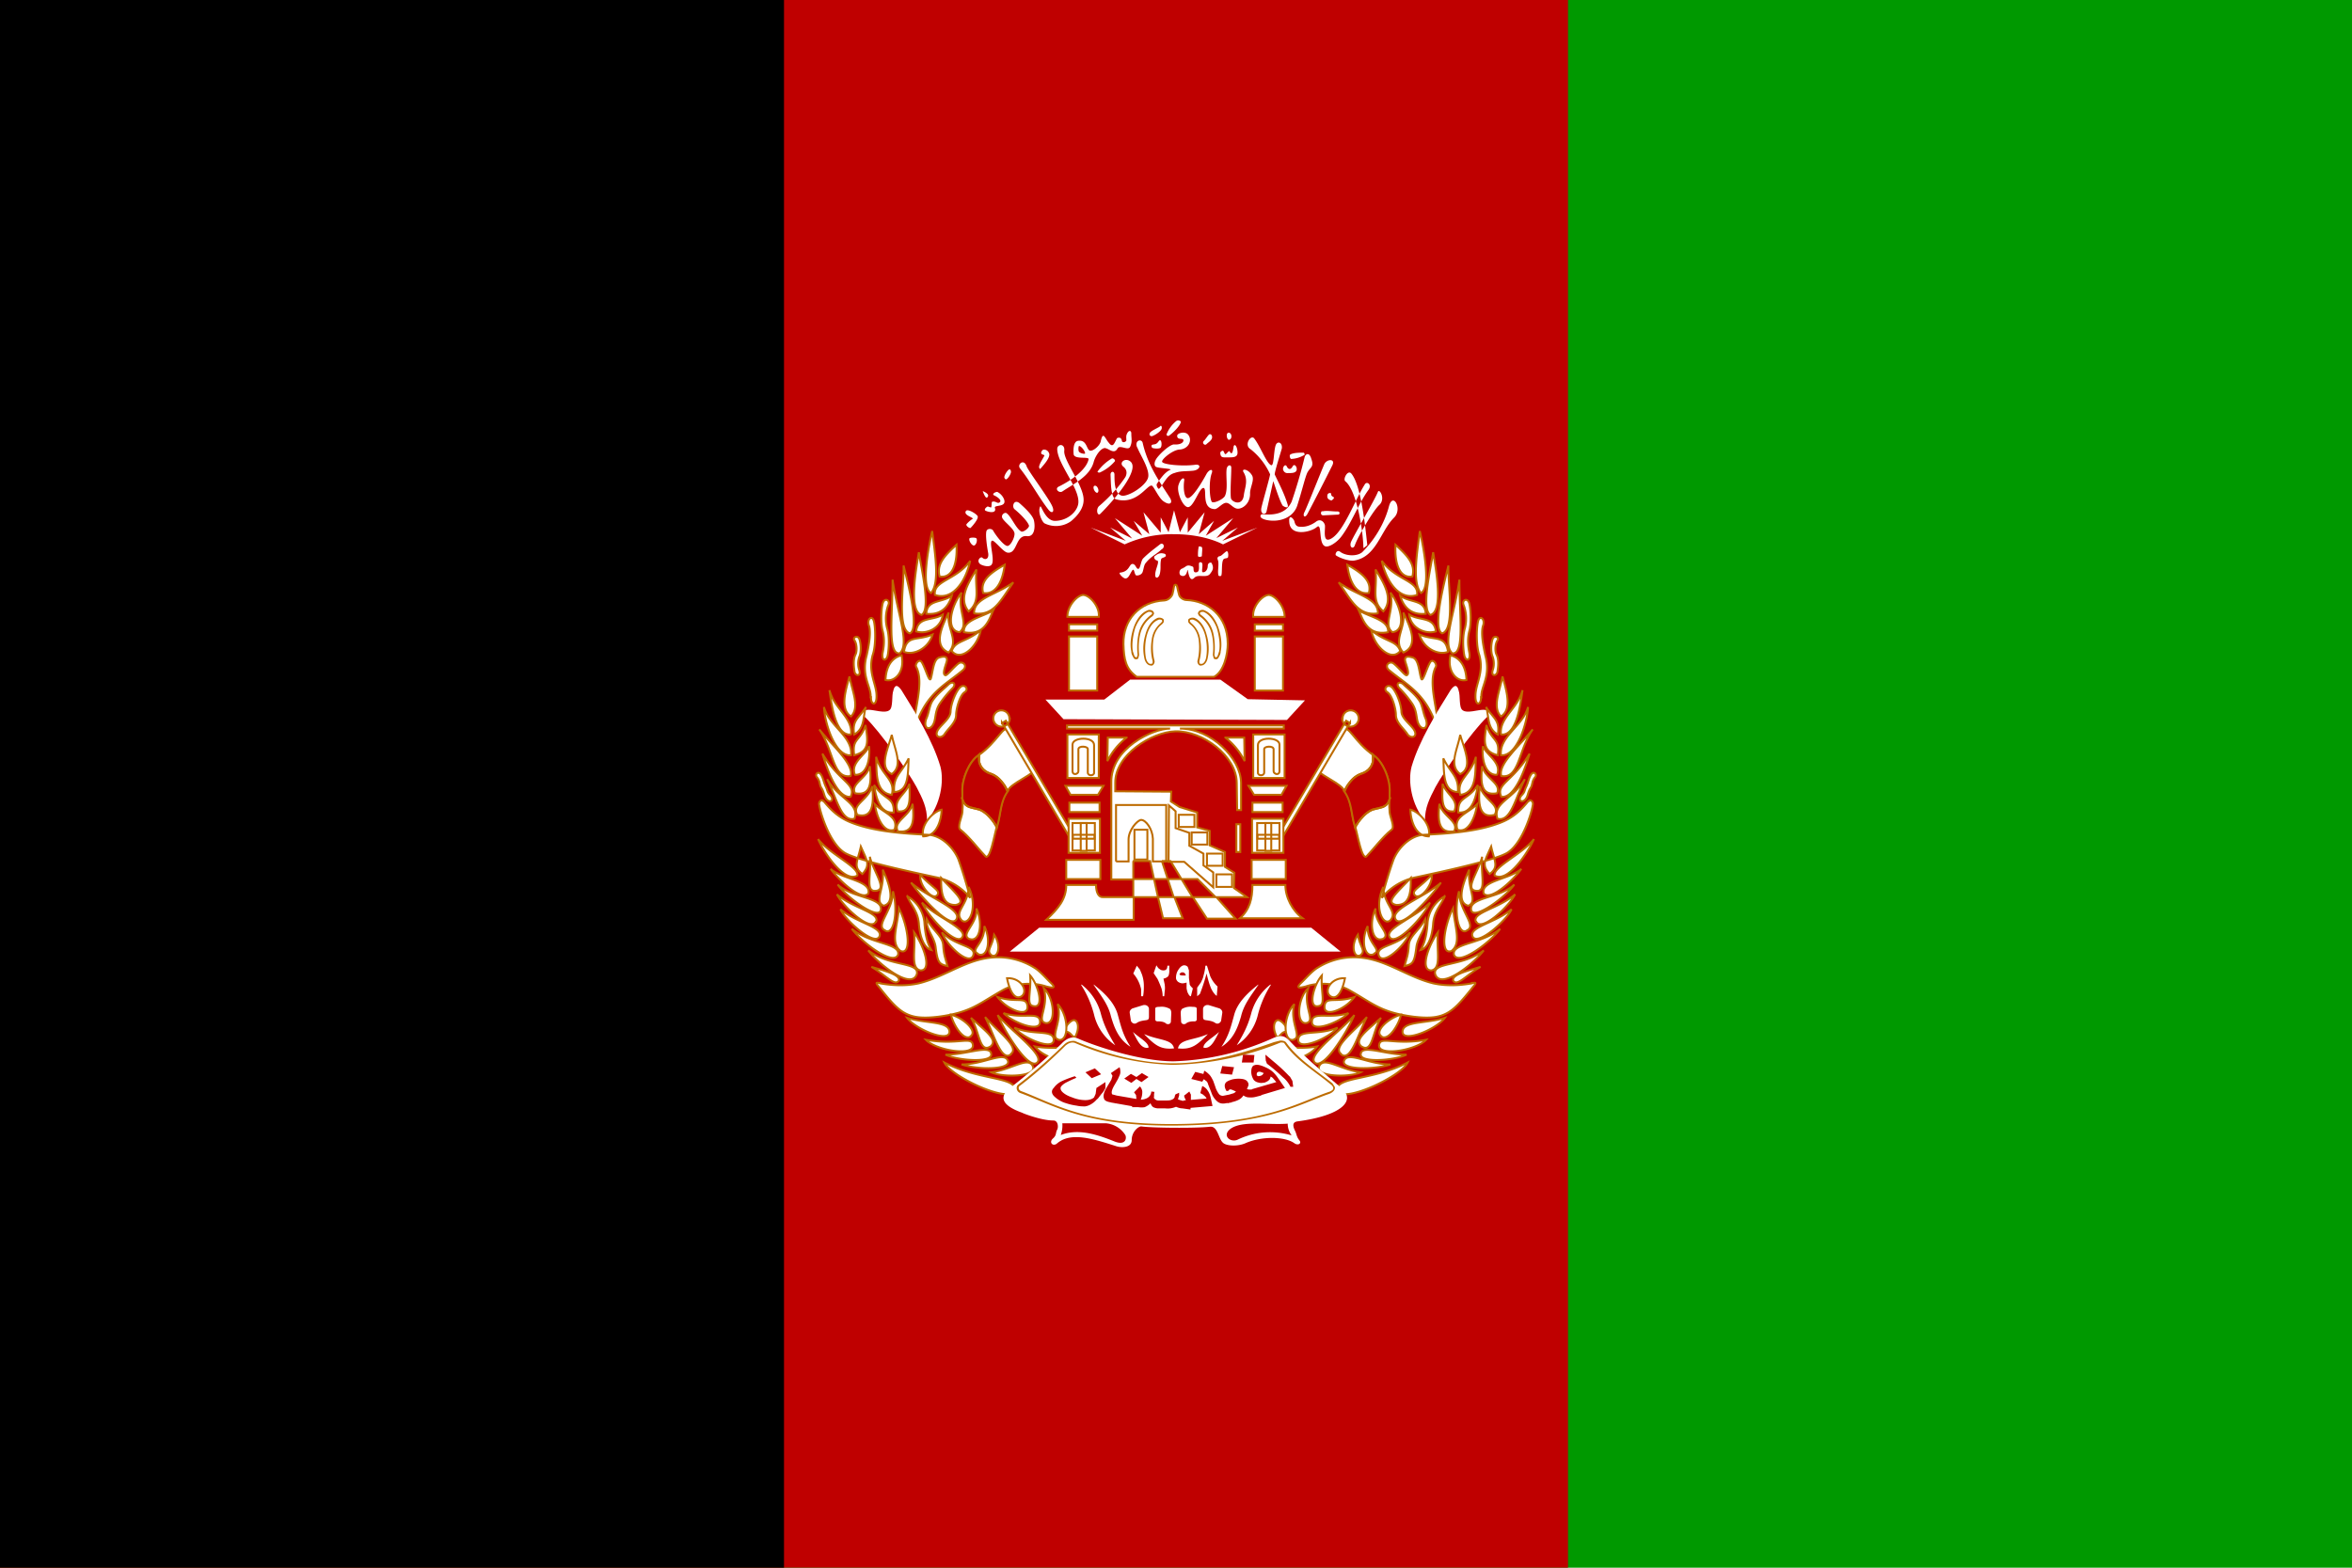 <svg width="600" xmlns="http://www.w3.org/2000/svg" xmlns:xlink="http://www.w3.org/1999/xlink" height="400"><path fill="#090" d="M0 0h600v400H0z"/><path fill="#bf0000" d="M0 0h400v400H0z"/><path d="M0 0h200v400H0z"/><g stroke-width=".5" stroke="#bd6b00" fill-rule="evenodd" fill="#fff"><path d="M319.5 225.8h8.4c0 3.2 1.8 6.6 4.4 8.5h-16c2.5-2.2 3.2-5 3.2-8.5z"/><path d="M266.7 178.5l4.6 5 57 .2 4.6-5-14.6-.3-7-5h-23l-6.6 5.1h-15z" stroke="none"/><path d="M290 172.7h19.7c2.6-1.4 3.5-5.9 3.5-8.4 0-7.4-5.3-11-10.5-11.2-.8 0-1.7-.6-1.9-1.3-.5-1.6-.4-2.7-1-2.6-.4 0-.3 1-.7 2.4-.3.8-1.1 1.5-2 1.6-6.5.3-10.6 5-10.5 11.1.1 4 .6 6.4 3.4 8.4z"/><path d="M257.7 242.8H342l-7.5-6.1h-69.4l-7.5 6.1z" stroke="none"/><path d="M296.4 219.7l1.5 4.6h3.5l-2.8-4.6h-2.2zm-2 4.6l1 4.6h4l-1.5-4.6h-3.5zm7 0l2.8 4.6h5.9l-4.6-4.6h-4.1zm-34.5 10.4c3.1-2.9 5.1-5.3 5.1-8.9h7.6c0 2 .7 3.2 1.8 3.1h7.7v-4.5h-5.6v-24.7c-.2-8.8 10.6-13.8 15-13.8h-26.3v-.8h55.3v.8H301c7.9 0 15.5 7.5 15.6 13.8v7h-1l-.1-6.9c0-6.9-8.7-13.4-15.7-13.2-6 .2-15.4 6-15.3 13.2v2.1l14.3.1-.1 2.5 2.2 1.4 4.5 1.4v3.8l3.2.9v3.7l3.9 1.7v3.8l2.4 1.5-.1 3.9 3.3 2.3h-7.8l4.9 5.5h-7.3l-3.6-5.5h-4.7l2.1 5.4h-5l-1.3-5.4h-6.2v5.8H267zm22.2-15v4.6h5.3l-1-4.6H289z"/><path d="M289.4 211.7h3.3v7.6h-3.3zm-4.7 8.1h3.2v-5.6c0-2.4 2.2-4.9 3.2-5 1.2 0 2.9 2.3 3 4.8v5.8h3.4v-14.4h-12.8v14.4zm25.6 3.3h4v3.2h-4zm-2.4-5.3h4v3.1h-4zm-3.9-5.4h4v3.1h-4zm-3.3-4.5h4v3.1h-4zm-2.6 12h4l7.4 6.5v-3.8l-2.5-1.8v-3l-3.6-2v-3.3l-3.5-1.2V207l-1.7-1.5-.1 14.4z" fill="none"/><path d="M315.4 210.3h1v7.1h-1z"/><g id="a"><path d="M257.3 186.5c-1.2-2-2.7 2.8-7.8 6.3-2.3 1.6-4 5.9-4 8.7 0 2 .2 3.9 0 5.8-.1 1.1-1.4 3.8-.5 4.4 2.2 1.7 5.1 5.5 6.4 6.8 1.2 1 2.2-5.3 3-8 1-3 .6-6.7 3.2-9.5 1.8-1.8 6.4-3.7 6-4.5l-6.3-10z"/><path d="M257 201.9c-.3-1-.9-1.8-1.6-2.6a6.1 6.1 0 0 0-2.4-1.8c-1-.3-1.8-.7-2.4-1.5-.4-.4-.6-1-.8-1.5v-2l-.3.3c-2.3 1.6-4 5.9-4 8.7v2.3c.2.5.3 1 .6 1.3.3.4.7.6 1.1.8l2.7.7a7 7 0 0 1 2.6 2c.8.8 1.4 1.8 1.8 2.6l.2-.8c.8-2.7.7-5.9 2.6-8.5z" fill="#bf0000"/><path d="M249.8 192.4c-.5 3.3 1.4 4.5 3.2 5.1 1.8.7 3.3 2.6 4 4.4m-11.7 1.5c.8 3 2.8 2.6 4.6 3.2 1.8.7 3.7 3 4.5 4.7" fill="none"/><path d="M255.6 184.5l1-.6 17.7 29.9-1 .6-17.7-30zm2-1.2a2 2 0 1 1-4.2 0 2 2 0 1 1 4.1 0zm15.1-24h7.2v1.6h-7.2zm0 3.1h7.2v13.8h-7.2zm-.4-5h8c.3-2.7-2.4-5.6-4-5.6-1.6.1-4.1 3-4 5.6z"/><path stroke="none" d="M292.6 155.8c-1.5.6-2.7 2.3-3.4 4.3-.7 2-1 4.3-.6 6.1 0 .7.3 1.1.5 1.5s.4.5.6.5c.3 0 .6 0 .7-.3l.2-.8c-.2-2-.1-3.8.3-5.4a7.7 7.7 0 0 1 3-4.4c.3-.2.4-.5.5-.7 0-.3-.1-.5-.3-.7-.4-.3-1-.4-1.5-.1zm.2.4c.3-.2.8 0 1 0l.1.3c0 .1 0 .2-.3.4-1.7 1.3-2.7 2.9-3.1 4.6s-.5 3.7-.3 5.6l-.2.6s0 .1-.2 0c0 0-.2 0-.4-.3l-.4-1.2c-.3-1.7 0-4 .6-6 .7-1.8 1.9-3.4 3.2-4zm2.4 1.5c-1.5.7-2.5 2.3-3 4.2-.6 2-.7 4-.3 5.9.2 1.3 1 2 1.6 2 .3.1.6 0 .8-.3.2-.3.3-.6.2-1-.4-1.5-.5-3.4-.3-5.1s1-3.2 2.2-4.1c.3-.3.5-.5.5-.8 0-.2 0-.5-.2-.6-.4-.3-1-.4-1.5-.2zm.2.5c.3-.2.8-.1 1 0l.1.3-.3.4a6.5 6.5 0 0 0-2.4 4.4c-.3 1.8-.2 3.7.2 5.2.1.4 0 .6 0 .8l-.5.1c-.4 0-1-.5-1.2-1.7-.3-1.7-.2-3.9.3-5.7s1.5-3.3 2.8-3.8z" fill="#bd6b00"/><path d="M272.3 187.4h8v11.1h-8zm.5 17.4h7.7v2.4h-7.7zm-.2 4.1h8v8.7h-8zm-.6 10.5h8.7v4.9H272zm1.1-16.6h7l1.4-2.3h-9.7l1.3 2.3zm9.4-8.6l.1-6h4.8a17.4 17.4 0 0 0-4.9 6z"/><path d="M273.6 196.7c0 1.3 1.5.8 1.5.1v-5.6c0-1 2.4-.8 2.4-.1v6c0 1 1.7.9 1.6 0v-7c0-2.2-5.5-2.1-5.5-.1v6.7zm0 13.3h5.7v7h-5.7z" fill="none"/><path d="M277.2 213h2v1h-2zm-3.5 0h2v1h-2zm2-3h1.5v3h-1.5zm0 4h1.5v3.1h-1.5zM244 139c.3 5.5-1.4 8.6-4.3 8.1-.8-3 1-5.1 4.3-8.1zm-6.5 12.3c-2.6-1.3-.7-11.5.3-15.8.7 5.5 2 13.3-.3 15.8zm1 .5c4.4 1.5 7.8-3.2 9-8.7-3.6 5-9.5 5-9 8.7zm-3.4 5.1c-3.4-.9-1.4-11.7-.7-16 .7 4.5 3.1 14.6.7 16zm1.2-.3c.2-3.7 3.9-2.7 6.5-4.6-.5 1.8-2 5.1-6.5 4.6zm-4.2 5c-3.4-1-1.4-12.6-1.6-17.3 1 4 4.2 16.2 1.6 17.3zm1.6-.5c2.8.9 6.5-1 6.8-4.3-2.5 1.7-6.3.4-6.8 4.3zm-4.2 5.6c-3.2.3-1.8-9.6-1.8-18.8 1.2 8.6 4.5 16.5 1.8 18.8zm1.1-.4c2.3 1 6.2-.7 7.3-4.4-4 1.7-6.6 0-7.3 4.4zm25.7-22.2c-.6 4.9-2.6 7.7-5.5 7.2-.8-3 1.6-5 5.5-7.2zm-7.8 12.4c4.9.7 6.6-3 10-7.9-4.7 3.4-10.2 4-10 8zm-1.4-.5c-2.7-3.2-.1-7.3 2-10.7-.5 5.1 1.2 8-2 10.7zm-1.2 5.3c-.3-3.2 5-3.9 7.5-5.6-.9 1.8-2 6.7-7.5 5.6zm-1.1 0c-3.7-.4-2.2-6.7.5-10.1-1.1 4.8 2 8.1-.5 10.1zm-2.8 5.2c-4.2-1.8-1.5-7 0-10.2-.6 4.1 2.8 7.2 0 10.2zm.8-.4c2.2 2.8 6.5-.9 7.4-5.3-3.7 3.1-6.5 2.6-7.4 5.3zm-9.6 20.2c-.4-4.3 2.8-12 .5-16.2-.3-.6.7-2.1 1.4-1.2 1 1.5 2 5.7 2.4 4.1.5-1.7.6-4.6 2-5.2 1-.3 2.4-.6 2 1-.4 1.4-1.2 3.3-.3 3.5.5 0 2-2 3.3-3 1-.8 2.6.6 1 1.8-4.8 4-9.5 5.9-12.3 15.2zm-8.7 64.5c-.6 0-1.3-.3-.6.6 5.6 7 7.3 9 15.6 8 8.3-1.1 10.3-3.4 16.2-6.7 3.1-1.8 7.7-2.2 11.2-1 1.6.4 2.5.5 1.4-.7-1.2-1.1-2.5-2.7-4-3.8a17.5 17.5 0 0 0-12.7-2.7c-6 1-11.1 4.9-17.2 6.4-3.1.7-6.6.6-9.9 0zm47.8 12.5c1 .2 1.7 2.2 2.2.8 1-2.2.3-4-.7-3.8-1.2.3-3.1 3-1.5 3z"/><path stroke="none" d="M220.6 183c-1.2-1.3-.9-1.8 1-1.9 1.4 0 4.2 1 5.3.1 1-.7.5-3.7 1-5 .2-.9.7-2 2-.2 3.6 5.8 8 12.8 10 19.6 1 3.8 0 9.8-3.4 13.8 0-3.4-1.2-5.7-2.7-8.6-2-3.7-9.1-14-13.2-17.9z"/><path d="M235.5 213.4c4 0 4.7-5.3 4.7-6.8-2 .4-5.4 3.7-4.7 6.8zm34.5 51.9c2.8.6 2.7-6.2-.2-9.1 1.3 4.4-2 8.4.1 9zm-1.2-.1c.2 3.2-8-.4-10-3 4.8 2.1 9.8.4 10 3zm-3.5-4.6c.3 3.1-7 .3-9.3-2.1 4.9 1.6 9-.5 9.3 2zm1.3.4c2.9.7 2.4-6.4-.3-8.8 1.3 4.7-1.9 8.1.3 8.8zm-3-4.3c2.9.7 1.3-5.4-.8-7.8.3 4.4-1.1 7.5.8 7.8zm-1.5 0c.3 3.2-5.4.8-7.6-2.3 4.8 1.6 7.3-.3 7.6 2.3zm-1.5-2.5c1.8-1.3-.1-4.8-3.7-4.6.4 2.1 1.6 5.9 3.7 4.6zm14 14.7c.1 3.2-8 1.6-10.6-1.9 5.2 1 10.3-.7 10.5 1.9zm-32.4-5.8c.3 3.2-8.6-.4-10.8-3.4 4.7 1.5 10.5.8 10.8 3.4zm5.4 1.3c1.9-1.3-1.9-4.7-5-5.5.4 2.1 3 6.8 5 5.6zm.6 2.3c.2 2.9-9.5 1.3-12-1.4 8.3 1.5 11.7-1.1 12 1.4zm4.6 2c1 2.6-8.3 2-11.6.4 5.3 0 10.8-2.4 11.6-.5zm4.3 1.9c1 2.4-7.6 2.4-11.8 1 5.6 0 10.8-3.4 11.8-1zm6.3 1.3c1.6 2.9-7.6 3.1-10.5 1.7 5.2-.7 9.2-4 10.5-1.7zm-10.7-4.9c-2.9 1.8-2.7-3.6-5-7.3 3.6 3.3 7 5.6 5 7.3zm5.2 2c-2.5 2.1-4.4-5.3-6.6-9.5 3.6 4 8.8 7.7 6.6 9.4zm6.8 2c-2 2.4-8-7-10.2-12 3.3 3.9 11.8 10 10.2 12zm-5.8 7.2c-1 3.6-16.2-3.4-18-7.1 8.8 4.6 18.2 3.6 18 7zM210 204.4c-.3-.5-1.3 0-1 1.1.2 1.5 2.4 9.2 6.2 11.9 2.7 2 17 5 23.4 6.4a15 15 0 0 1 8.9 5.3c-1-3.7-1.8-6.4-3-9.8-1.2-3-4.4-6.2-7.8-6.3-6.1-.3-14.1-.8-20-3.3-3-1.3-4.7-3-6.6-5.3zm35.4 30.5c2 1.4 4.1-3.7 1.7-8.6-.1 4.7-3.9 6.3-1.7 8.6zm2 4.7c2.6.8 3.4-4 1.7-7.8.3 4.1-4.3 6.6-1.8 7.8zm2 3.8c2.6 1.3 3.5-3.6 1.7-7.1.2 4.5-3.7 5.9-1.7 7zm-1.1.3c-1 3-7-2.7-8-5.8 3.7 3.7 8.7 3.3 8 5.8zm-2.7-4.8c-1.2 3.1-8.7-4.8-10.4-8.6 3.7 3.7 11.2 6.5 10.4 8.6zm-1.5-4.6c-1.2 3.5-9.4-5.8-11.7-9.1 4 3.6 12.6 6.6 11.7 9.1zm-.3-3.4c3-.6-.1-3-3.7-6.9-.1 4.1.5 7 3.7 6.9zm-4.8-2.4c1.2-1.3-1.2-1.9-4.2-5.3-.5 2.3 2.8 6.5 4.2 5.3zm13.9 15.2c1.6 1 2.7-2.3.7-5.2-.5 3.2-2.1 4-.7 5.2zm-34.2-20.3c-3.3 2-8.6-6-10-9.3 2.9 3.8 10.6 7.2 10 9.3zm2.8 4.6c-1.8 2-7.6-3.5-9.6-6.3 3 2.7 10.5 3 9.6 6.3zm3.2 4.2c-.6 2.8-9-3.5-11-6.5 3.6 3.5 11.6 3.2 11 6.5zm-1.3 3c-1.3 2.6-8.2-3.7-9.9-7 4.3 3.7 11 4.6 10 7zM220 223c2.1-2.3 1.2-3.4-.4-7-.8 3.7-2.1 5.2.4 7zm2.9 4.3c4 .2 0-4.6-1-8.7.4 4.6-1 8.3 1 8.7zm2.5 3.8c2.7-.6 2-4.5-.2-9.2.5 5.1-2.3 8 .2 9.2zm-1 7.7c-1 3-8.8-4-10-6.8 4 3.4 10.7 4.5 10 6.8zm4.7 4.8c-1.2 3-9.3-3.2-11.8-6.6 4.9 4 12.4 3.6 11.8 6.6zm4.8 4.9c-1.3 4.3-9.9-2.6-12.4-6 5.4 4.2 13 2.9 12.4 6zm-8-11c2.3 1.1 3.2-5.5 1.9-10.1 0 5-4.7 8.8-2 10zm4 5.2c2.7.8 1.8-6.3-.6-11-.3 4.6-2.3 9 .5 11zm4.9 4.9c3 .1 1-6.1-1.6-9.7.4 4.7-1 9.1 1.6 9.7zm-5.5 2.6c-1 1.6-3.2-1.3-7-3.5 3.4 1 7.4 2 7 3.5zm-1.8-52.7c3-2.2.7-6.2 0-10-1 3.6-3.4 8.4 0 10zm0 5.3c-4.4-.5-3.8-6.1-4-9.7 1.4 4.9 5 5.7 4 9.7zm.6-.7c3.7-.2 3.5-4.4 3.7-8.6-1.9 3.9-4 4.5-3.7 8.6zm-.1 5.2c-3 .3-4.4-2.6-5-7 2.7 4.1 5.1 2.8 5 7zm1-.3c3.7.5 3-3.8 3-7-1.2 3-4.2 4-3 7zm-5.8-1.8c.3 2.8 2.1 7.6 5 6.5 1.1-3.4-2.6-4.1-5-6.5zm5.8 6.8c-1.2-2.4 3-3.7 3.8-6.9.5 4.6.1 7.6-3.8 7zm-11.9-29.2c2.3-2.4.3-6.4-.4-10.2-1 3.6-2.5 8.4.4 10.2zm0 4.6c-4 .5-5-7.8-5.5-11.3 1.3 4.9 6 7 5.5 11.4zm.8 0c2.8-1.5 2.2-4.7 3-7-1.8 2.9-3.6 3.3-3 7zm-.8 5.3c-4.2.4-6.8-8.7-6.9-12.3 1.3 4.9 7.4 7.5 6.9 12.3zm.8 0c4-1 3.5-3.6 2.9-7.7-1.3 4.2-3.5 3.3-2.9 7.6zm-.9 5.3c-4.6.8-4.3-6.6-8-11.9 3.2 4 9 9 8 11.9zm1-.3c3.6.2 4-5.1 3.7-7.3-.8 2.2-4.9 4.2-3.6 7.3zm-8.2-5.4c1.7 5.7 4.2 11.4 7.2 11 1.5-3.3-2.8-3.7-7.2-11zm8.3 10.1c-1.2-2.5 3-3.7 3.8-6.9.5 4.6.1 7.6-3.8 6.9zm-7.1-3.6c2.5 5 3.6 11 7 10.1 1.3-4-3.8-4.8-7-10.1zm7.7 9.1c-1.5-2.7 2.7-3.6 3.8-7.3.5 4.8 0 8.3-3.8 7.3zm7.2-34.4c2.4.6 5-2.1 4.1-6.3-2.8.7-4 3.3-4.1 6.3zm-7.9-2.1c.2 1.1 1.7 1.3 1.2-.4a5.3 5.3 0 0 1 0-3.4c.6-1.3.4-3.6 0-4.6-.4-1-1.8-.4-1.2.4.6.9.7 2.8.2 3.7-.6 1.3-.4 3-.2 4.3zm22.9 16c-1 1.3-2.9.5-1.4-1.5 1.2-1.5 3-2.8 3-4.4.1-2 1.3-5 2.4-6.1 1.1-1.1 2.4.4 1.2 1.2-1.3.8-2.2 4.4-2.2 5.8 0 2-2 3.4-3 5zm-3-2.3c-1 1.4-2.4.6-1.6-1.7.7-1.5.8-3.4 1.6-4.6 1.1-1.7 3-3.1 4.1-4.2 1.2-1 2 0 1 1a27 27 0 0 0-3.3 4c-1.4 2.2-.8 4-1.8 5.5zm-15.7-7.2c-.1 2 1.5 2.4 1.4-.4 0-3-2.2-5.8-1-10.3.8-2.2.8-6.3.4-8.4-.4-2.2-2-.8-1.3.9.6 2-.2 5.6-.6 7.5-1.5 5.4 1.2 8 1 10.7zm4.3-11c-.2 1.9-1.8 2-1.3-.5.4-2 .4-3.6 0-5.3-.6-2.1-.4-5.7 0-7.2.5-1.6 2-.7 1.4.5a10 10 0 0 0-.3 5.9c.6 2 .5 4.8.2 6.7zM210.9 204c.8.9 2 .3 1-1-1-1-.7-1.2-1.3-2.4-.6-1.4-.6-2.1-1.2-3-.7-1-1.6 0-1 .7.8 1 .6 1.6 1 2.5 1 1.5.7 2.3 1.5 3.2zm20.4 24.6a8.6 8.6 0 0 1 4.5 6.6c.2 2.9.6 5.2 1.8 7.2-2-.5-3-3.7-3.2-6.8-.3-3.2-2-4.6-3-7zm5.1 5.9c1.7 3.1 4 4.3 4.2 6.6.2 2.7.4 2.8 1.1 5.4-2-.5-2.5-.7-3-4.7-.3-2.8-2.6-4.7-2.3-7.3z"/><path stroke="none" d="M289 263.3c1 1.8 2 4.5 4 4 0-1.3-2.1-2.3-4-4zm3 .6c3.7 1.6 7 1.2 7.5 3.6-3.6.4-5-1-7.6-3.6zm-16.1-12.7a14 14 0 0 1 5 7.7c.8 2.9 2 5.2 3.6 7.8a13 13 0 0 1-5.3-7.4 26 26 0 0 0-3.4-8zm3.1 0c2.8 2.2 5.4 4.7 6.2 7.9.8 2.9 1.3 5.1 3.2 8-3-1.9-4.1-4.7-5-7.8-.7-3-2.5-5.2-4.4-8zm9.2 7.3c-.1-.6.3-1 .7-1.2l2.6-.8c1-.3 1.6.4 1.6.9v2c0 .7-.2.8-.7.9-.7.1-1.7.2-2.4.7-.6.4-1.2.1-1.5-.5l-.3-2zm10.6 0c0-.6-.2-1.1-.6-1.2-.8-.4-1.6-.5-2.4-.4-1 0-1.1.2-1.1.6v2.1c0 .8 0 .8.4 1 .7 0 1.8 0 2.4.6.6.3 1.2 0 1.2-.6l.1-2.1z"/></g><use x="-600" xlink:href="#a" transform="scale(-1 1)"/><g stroke="none"><path d="M328.5 286.6a5 5 0 0 0 1 3.1 19 19 0 0 0-13.8 1.1c-1.8.8-4-1-1.9-2.7 3-2.3 9.7-1 14.7-1.4zm-57.5 0a7 7 0 0 1-.4 3c4.4-1.7 9.1-.2 13.6 1.6 3.1 1.3 3.3-1 2.8-1.7a6.5 6.5 0 0 0-5-2.9h-11zm3.8-21.7c-1.3-.5-2.7 0-4 1.4-4.3 4.2-9.4 8.4-13.5 11.6-1.5 1.3-3 3.7 3.4 6 .3.2 5 2 8 2 1.3 0 1.3 1.8 1 2.3-.5 1-.1 1.4-1.1 2.3-1.1 1 0 2.1 1 1.3 3.6-3.2 9.6-1.1 15.3.7 1.4.4 3.8.3 3.8-1.6 0-2 1.5-3.4 2.4-3.5 2.4.4 14 .5 17.5.1 2-.3 2.2 2.9 3.3 4 .8.9 3.7 1.1 5.8.2 4-1.8 10-1.8 12.5 0 1 .7 1.9 0 1.3-.7-.8-1-.7-1.6-1.1-2.4-1-2-.2-2.4.8-2.5 11-1.5 14.6-5.2 11.2-8.3-4.4-3.8-9.2-7.7-13.4-12.2-1.2-1.2-2-1.7-4.3-.7a66.5 66.5 0 0 1-25.3 5.9c-8.4 0-19.9-3.8-24.6-5.9z"/><path d="M326.6 265.5l-1.6.4c-9 3.2-17.2 5.4-25.7 5.4-8.3 0-17-2.3-24.9-5.6-.4-.2-1-.1-1.5 0a3 3 0 0 0-1.3.7c-3.7 3.6-7.6 7.1-11.8 10.3-.7.5-.6 1.8.5 2.2 8.3 3 16.4 8.5 39.6 8.3 23.5-.2 31.8-5.6 39.2-8.1.5-.2 1-.5 1.3-1a1 1 0 0 0 .1-.8l-.6-.9c-4.3-3.4-8.8-6.2-11.8-10.4-.3-.4-.9-.5-1.5-.5zm0 .5c.6 0 1 0 1.1.3 3 4.3 7.7 7 11.9 10.5.3.2.4.5.5.6v.5c-.2.3-.7.6-1.1.7-7.6 2.6-15.7 8-39 8.2-23.2.2-31.2-5.3-39.5-8.4-.8-.3-.7-1.1-.4-1.3 4.2-3.2 8.2-6.8 11.8-10.4.3-.2.7-.5 1.1-.6a2 2 0 0 1 1.2 0 67.8 67.8 0 0 0 25 5.6 77.2 77.2 0 0 0 27.5-5.7z" fill="#bd6b00"/><path d="M269.7 114.6c0-1.4 2-1.5 1.8.4-.3 2.3 4.5 8.3 4.9 12 .3 2.5-1.5 4.6-3.2 6a6.6 6.6 0 0 1-6.8.5c-.9-.8-1.7-3.3-1-4.3.2-.3 1.3 3.7 3.7 3.7 3.3 0 5.9-2.5 6-4.7.2-3.8-5.3-9.8-5.4-13.6zm9.5 9.4c.6-.4 1.4 1.2.8 1.7-.5.3-1.5-1.3-.8-1.8zm1.5-3.5c-.3.2-.8 0-.7-.2a12 12 0 0 1 3.6-3.3c.4-.2 1 .4.8.7a11 11 0 0 1-3.7 2.8zm12.6-10c.3-.6 2.1-1.3 2.6-1.7.4-.5.6.3.4.7-.3.7-1.9 1.7-2.5 1.8-.4 0-.7-.4-.5-.7zm4.3.3a8.3 8.3 0 0 1 2.5-3.4c.5-.3 1.3 0 1.1.4-.3 1-1.9 2.6-2.9 3.3-.3.3-.8 0-.7-.3zm-3.7 2.7c-.3.2-.1.7.1.8.6.2 1.6.2 2 0 .6-.4.3-2.9-.5-1.6-.6.8-1 .6-1.6.8zm-7.3 5.6c-1.3-1 .4-2.4 1.7-1.4 2.7 2-4 9.8-7.6 13.4-.7.7-1.2-1-.4-1.9 2.6-2.2 5-4.8 6.8-7.5.3-.6.6-1.7-.5-2.6zm15.3-6.6c.1-1-1.6 0-1.6-1.3 0-.7 1.9-1.2 2.7-.4 1.3 1.4.3 3.7-2 3.9-1.8 0-5 2.7-4.5 3.2.5.7 5.4 1.1 8.3.7 1.8-.3 1.4 1.3-.4 1.5-1.8.2-3.2 0-4.8.6-2 .5-2.8 3-3.9 4-.2.2-.8-.8-.6-1.2.8-1.2 2-3 3.4-3.6.8-.3-2.4-.4-3.4-.7-.8-.2-.6-1.3-.3-1.8.4-1 3.5-4 4.7-4 1.1.1 2.3-.2 2.4-1zm5 .2c.6-.5 1-1.3 1.5-1.8.3-.3.9 0 .8.8-.1.7-1 1.2-1.5 1.7-.5.3-1-.4-.7-.7zm6.5-2.3c.9 0 1 1.6.2 1.8-.6.2-1-1.7-.2-1.8zm-2.1 5c0 1.5.7 1.3 2 1.3s2.4 0 2.4-1.2c0-1.4-.7-2.5-1-1.6-.1.8-.3 2.2-.8 1.6-.4-.5-.2-.6-1 .2-.5.5-.5-.2-.8-.6-.2-.3-.8.2-.8.4zm-9.2 7.2c-.3 1.9 0 4.5.9 4.5 1.2 0 3.6-4 4.8-6.2.7-1.2 1.8-1.4 1.3-.1-.7 1.9-.6 6 0 7.2.4.6 3-.6 3.4-1.5.8-1.7.2-4.8.4-6.7.1-1.2 1.3-1.5 1.2-.3 0 2-.3 5.8-.1 7.5 0 1 2.9 2.4 3.3-.6.2-1.8 1.2-3.7 0-5.8-.8-1.2 1.1-1 2.1.7.7 1.2-.6 3.2-.5 4.7 0 2.4-1.8 3.8-3.1 3.8-1.2 0-2-1.5-3-1.5s-2.2 1.7-3 1.6c-3.5-.2-1.7-5.3-2.8-5.4-1.1 0-2.5 5-4 4.9-1.4-.2-3-4.2-2.3-5.8.5-1.6 1.5-2 1.4-1zm16.9-8c-1.7-1 0-3.7.9-2.8 1.6 2 3.2 6.5 4.4 6.9.7.2.6-3.4 1.1-5 .4-1.3 1.8-.9 1.6.7-.1.5-2 6.4-1.8 6.7 1.2 2.5 2.5 5 3.3 7.7.3 1.2-1.1.4-1.3.2-.9-1.4-2.4-6.5-2.4-6.2l-1.7 7.7c-.2 1-1.7.8-1.3-1 .3-1.4 2.3-8.3 2.2-8.5a17.2 17.2 0 0 0-5-6.4zm3 16.6c-.4 0-1.2 1 1.2 1.5 3.1.6 6.6-.5 7.7-3.6 1.2-3.7 2-7.2 2.6-8.5.8-1.5 1.8-1.4 1-3.6-.5-1.7-1.5-1.2-1.7-.3a128 128 0 0 1-3.3 11.3c-1.2 2.6-3.7 3.6-7.5 3.2zm6.3-12.1c-.3-.8-1-.2-1 .6.1.7.7 1.1 1.3 1 .7 0 2.2.1 2.2-1 0-.8-.7-1.5-1.1-.6-.5.8-1 .7-1.4 0zm.8-3c-.2.1 0 1 .3 1a7 7 0 0 0 3.3-1c.2 0 .1-.6-.2-.6-1 0-2.6 0-3.4.5zm8.8 2.2c.7-1.2 2.8-1.3 2 .4a609 609 0 0 1-6.3 12.3c-.7 1.4-1.4.7-.8-.4.7-1.4 4.9-12 5.1-12.3zm-7.7 14.7c-.2-.7-1.5-2-1.3.2.2 3.8 5.5 2.6 7 1.3s.3 4.3 2.2 4.9c1 .3 3-1.1 4-2.4 2.7-3.5 4.5-8.6 7-12 1-1.4-.5-2.4-1-1.3-2.4 3.8-5.2 11.6-8.3 13.6-2.5 1.6-1.7-2-1.8-3.2-.1-.8-1.1-2-2.4-.9-1 .7-2.4 1.3-3.7 1.2-.7 0-1.4 0-1.7-1.4zm9.4-7c0-.3-1.1-.4-1 .7 0 .8 1 1 1.1 1 1.5-1.2-.3-.6-.1-1.8zm-2.3 4.4c-.3 0-.6 1 .2 1.1l3.9-.2c.4 0 .6-.9-.4-.8-1.2 0-2.7-.3-3.7 0zm-62-16.6c.5 0 1.6 1.4 1.5 1.9 0 .2-1.2 0-1.5-.4-.3-.2-.2-1.6 0-1.5zm-5.3 10.4c-1 .6.2 1.7 1 1.2 2.8-1.9 7-3.8 8-7.5.3-1.2 1.4-3.1 2.5-3.5 1-.5 2.6 1.9 3.6 0 .6-1 2.7.7 3.2-.4.6-1.3.3-2 .3-3.4 0-.8-.7-1-1.2.3-.2.6 0 1.2-.1 1.6-.2.2-.6.5-1 .2-.2-.1 0-.7-.6-1-.2 0-.6-.1-.8.2-.7 1.3-1 2.5-2.1 1-.9-1-1.4-3.1-2-.3-.2 1-1.7 2.4-2.6 2.4-1.1 0-.8-3-3.3-2.5-1.2.3-1.1 2.7-1 3.5.4 1.3 4 .4 3.8 1.2-.6 2.7-4.4 5.4-7.7 7zm-22.7 13.2c-.2.5.5 1.7 1.1 1.8.6 0 1-1.3.7-1.8-.1-.3-1.7-.3-1.8 0zm3.3 4.9c-.4-.4-1.6.7-.6 1.6.5.4 2.5 1 3 .1.8-1.2-.7-5.5 0-6 .5-.5 2.8 2.8 4 3 2.6.4 2-4.6 5-4.2 1.9.2 2.1-2.2 1.8-3.8-.2-1.5-2.6-3.6-3.7-4.6-1.5-1.2-2.1 1-1.2 1.6 1.2 1 3.2 2.9 3.6 4.1.1.6-1.5 1.8-2 1.5-1.4-.8-2.6-4-3.8-4.7-.4-.2-1.4.4-1 1.3.6 1.1 3 2.7 3.1 3.9.1 1-1 3.2-1.8 3.2-.9 0-3-2.7-3.7-4-.4-.5-1.6-.5-1.7.4-.2 1.2.2 3.9.5 5.5.2 1.6-.9 1.7-1.5 1.1zm-4-8.6c-.4.4.8 1.2 1 1 .4-.4 2.1-2.3 1.8-3-.3-.6-2.6-2-3-1.3-.7 1.1 2.2 1.7 1.7 2-.2.1-1 .7-1.5 1.3zm4.1-8.4s.8 2.5 1.3 1.4c.5-.7-1.3-1.4-1.3-1.4zm1.2 4c-.2 0-1 .7-.5 1 .8.4 2.9.8 2.4-.7-.3-.9 3.2 0 2.3-2.3a3.7 3.7 0 0 0-1.7-1.8c-.4 0-1.5.5-.8.9.5.2 2 1.1 1.5 1.7-.6.6-1-.3-1.9-.1-.4 0-.1 1.2-.4 1.5l-.9-.3zm5.5-9.5c-.4.2-1.2 1.4-1.2 2 0 .2.3.6.5.5.5-.2 1.2-1.4 1.2-1.9 0-.3-.2-.8-.5-.6zm2.8-.3c-.8-1 1-2.6 1.7-.5.5 1.3 5.5 7.9 6.5 10.1.7 1.5 0 2.1-.9 1-2.5-3.2-4.6-7.2-7.3-10.6zm5.2.1c.9-1 2.7-3 2.2-4-.4-1-1.5-1-1.7-.7-1 1.3.8 1 .5 1.4-.5 1-1 1.6-1.3 2.6-.1.3.1.9.3.7zm77.8 3.2c-.7-.5.6-3 1.5-2 2.3 2.7 3.4 11.6 4.1 18.3 0 0-1 .9-1 .7 0-3.5-1.5-14.4-4.6-17zm-53.1-8.6c-.8-1.8 1.1-2.4 1.4-1.2 1.3 5.8 4.5 10.2 7 14.1.7 1.2 0 2-1.7.8-1.2-.8-2.5-3.9-3-4-1.2-.2-3.8 5-9.1 3.5-1.4-.4-1.3-4.5-1.4-6.3 0-.9 1-1 1 0 0 1.8 0 5.2 2.1 5.4 1.8 0 5.6-2.4 6.4-4.4.8-2-1.9-5.9-2.7-8zm54.5 24.2c.4-1.2 6.1-10.8 6.9-12.9.4-1 2 1.8.4 3.3-1.4 1.2-5.5 8-6.3 10.4-.4 1-1.4.5-1-.8zm9.7-9.1c1-4 3.6.6 1.3 2.8-3.4 3.4-4.5 9.9-10 10.9-1.4.3-4-.7-4.8-1.3-.3-.2.2-1.6 1.1-.9 1.3 1 4.1 1.3 5.6.1 3-3 5.6-7.1 6.8-11.6zm-57 12.7c-.3.3-1 .3-1.1.7-.3 1.4 0 2.2-.3 3.6s-1.3 1.4-1.2.3c0-1.4 1.3-3.5.4-3.6-.5-.1-1-.9-.4-1.2 1-.8 1.7-.7 2.4-.5.3.1.4.5.2.7zm-.8-2c-1.4 1.4-2.8 1.9-4.1 3.5-.6.6-.6 1.5-.9 2.4-.3.9-1.4 1-1.7.9-.5-.4-.4-2-1-1.2-.6.9-.9 2-1.7 2-.6 0-2-1.5-1.3-1.5 2.3-.3 2.2-2 3-2.2 1-.1 1 1.5 1.7 1.2.4-.2.6-2.1 1.1-2.6 1.6-1.6 2.8-2.4 4.3-3.6.8-.6 1.4.5.6 1.2zm5.3 5c-1.2.2-1 1.7-.6 1.8.5.3 1.4.4 1.7-1.3.2-.7.3 3.5 1.8 1.9 1-1 3.1.2 4-1 .7-.9 1-1.5.4-2.7-.1-.3-1-.2-1 .7 0 .8-.5 1.7-1.3 1.6-.4-.1.2-1.9-.2-2.4-.2-.2-.5-.2-.7 0-.2.5.3 2.2-.6 2.4-1.2.3-.6-1.2-1-1.4-1.7-.8-1.8.2-2.5.3zm9-3c.9-.2.6-.2 2-1.3.5-.3.6.8.5 1.3 0 .7-1 .2-1.3.9-.4.9-.2 3-.4 3.8 0 .4-.8.4-.8 0-.2-1 .1-2 0-3.3 0-.4-.5-1.1 0-1.3zm-5-2.5c-.2.9-.2 1.6-.2 2.3 0 .5 1 .2 1 .1 0-.8.2-2 0-2.3-.2-.1-.7-.3-.8-.1zm-6.3-9.3l-1.4 5.6-2-3.8v3.9l-4.4-5.2 1.5 5.6-4-3.4 2.2 3.8-7-4.5 4.4 5.2-5.6-2.8 4 3.4-9-3.4 8.7 4.3a29 29 0 0 1 12.6-2.6c4.9 0 9.3 1 12.5 2.6l8.8-4.3-9 3.4 4-3.4-5.5 2.7 4.3-5.1-7 4.5 2.1-3.8-3.9 3.4 1.5-5.6-4.3 5.2V132l-2 3.8-1.5-5.6z"/></g></g><path d="M291.8 251.6c0 .6 0 1.5-.2 2.6h-.5v-1.8a8.8 8.8 0 0 0-2-4l.9-2 .8 1 .5 1.2a8.8 8.8 0 0 1 .5 3m6.5-4c0 .7-.1 1.2-.3 1.5-.3.3-.7.5-1.2.6l.3 1.4a6.2 6.2 0 0 1 0 2l-.1 1.1h-.4a7.7 7.7 0 0 0-.3-2 32 32 0 0 0-1-2.4l-1-1.5.7-2c.3.5.6.9.9 1 .2.2.5.3.9.3.7 0 1-.4 1-1.2h.5a9.4 9.4 0 0 0 0 1.3m6 4.5l-.5 2c-.3 0-.5-.3-.7-.7-.2-.3-.3-.8-.4-1.3v-1.5a4 4 0 0 1-1 .2c-.5 0-.9-.2-1.2-.4-.3-.3-.5-.6-.5-1 0-.8.2-1.5.7-2.2.4-.6.9-1 1.4-1 .4 0 .7.2.9.4l.3.9v1.9l.2 1.7c.1.3.4.6.8 1m-1.8-3.3c-.1-.5-.4-.8-.8-.8-.2 0-.4 0-.6.2l-.2.2c0 .3.3.4 1 .4h.6m8.1 2.8l-.2 2.4c-.5-.3-1-1-1.4-1.8-.4-.9-.8-2.2-1.2-3.9a48.3 48.3 0 0 1-1.7 5.2l-.7.6V252l1-1.4c.2-.5.5-1 .6-1.6.2-.7.4-1.5.5-2.6h.4l.8 2.6a7.7 7.7 0 0 0 2 2.8" fill="#fff"/><path d="M329 274.6l.7 1.2.2 1.5h-.7a7.4 7.4 0 0 0-2-2.5 44 44 0 0 0-4-3.4l-.3-.8-.1-1.5 2.5 2.1a41.8 41.8 0 0 1 3.7 3.5m-9-5.5l-.2 1.9h-3l.3-2 2.9.1m7.8 8.4l-7 2.1-1.4-1.8 6.2-1.8-.7-.8c-.2-.3-.5-.5-.8-.6 0 .3-.1.6-.4.9s-.6.4-1 .6c-.6.1-1.1.2-1.7 0a2 2 0 0 1-1.2-.7c-.3-.5-.6-1.2-.6-2 0-1 .3-1.6.8-1.7.7-.3 1.7 0 3 .6s2 1.3 2.7 2.2l2.1 3m-5.4-3.8l-.8-.3a1 1 0 0 0-.6 0c-.2 0-.3.2-.4.4v.5l.4.2.6-.1.4-.2.4-.5m-7.6-1.5l-.5 1.9-3-.3.5-1.9 3 .3m7 7.2l-1.6.4a5 5 0 0 1-1.6.1c-.5 0-1-.2-1.4-.5a3 3 0 0 1-1.4 1.2 7 7 0 0 1-1.5.5l-1.1.3-1-1.9 1-.2 1.3-.4c.2 0 .5-.2.8-.5l-.9-.4c-.3-.1-.5-.2-.7-.1l-.2.1-.1.2-.5.1c-.5-.8-.6-1.5-.3-2 .2-.4.8-.7 1.8-1 1-.2 1.8-.2 2.5-.1s1.2.4 1.4.8c.2.3.2.5.2.8l-.4 1 .5.1h.6l1.6-.4 1 2m-7.6 1.7l-1.5.2c-.9.2-1.6 0-2.1-.4a5.1 5.1 0 0 1-1.6-2.4l-.8-2c-.1-.5-.4-.9-.7-1-.1-.2-.4-.3-.8-.5l.5-2c.6.3 1 .7 1.3 1 .4.4.7 1 1 1.6l.5 1.4a6 6 0 0 0 1 2c.3.3.6.4 1 .4l1.5-.3.7 2m-6.5-7l-1 1.7-2.8-.7 1-1.8 2.8.7m1.6 8l-7 .6-.4-2 5.9-.5c-.2-.4-.4-.6-.7-.8-.1-.2-.4-.3-.9-.6l.5-1.8c.7.3 1.1.7 1.4 1.2.3.4.6 1 .8 2l.4 1.8m-5.6 1l-2.1-.3c-.6 0-1.1-.2-1.6-.4a5.3 5.3 0 0 1-2.8.4h-1.8c-.5 0-1-.2-1.2-.3-.3-.2-.5-.5-.7-1-.5.5-1 .8-1.5 1a5 5 0 0 1-1.6 0h-1.6l.2-2 1.6.1c.8 0 1.4-.1 2-.4a2 2 0 0 0 1.1-1.7l.8.1-.1.6v.6c-.1.3 0 .5.3.7.2.2.5.3.9.3h1.3c1 0 1.6 0 2-.2.5-.2.8-.5.8-1l.2-.4.5-.2.4-.2v.7l-.3 1a7.6 7.6 0 0 0 2 .5c0-.2 0-.4-.2-.7l-.2-.5v-.3l.3-.2 1-.8.4.8v1l-.1 2.7m-10.7-8.2l-1.8 1.3-1.3-.8-1.3 1-1.8-1.1 1.7-1.2 1.4.8 1.4-1 1.7 1m-2.8 7.7l-6.8-1.2.7-1.9 5.8 1-.1-1-.5-.7 1.5-1.5c.4.4.6 1 .6 1.4a5 5 0 0 1-.4 2l-.8 1.9m-5.7-1l-1.5-.3c-.9-.2-1.3-.5-1.4-1-.2-.7 0-1.5.7-2.7l1.2-2 .3-1-.4-.7 2.2-1.5c.2.5.2 1 .2 1.3 0 .5-.3 1-.6 1.7l-.8 1.4c-.6 1-.8 1.6-.8 2 0 .4.1.6.4.6l1.5.4-1 1.9m-3.6-7.5l-2.4 1-1.6-1.5 2.4-1 1.6 1.5m-1 6.3c-.5.6-1 1-1.5 1.3a4 4 0 0 1-1.6.6c-.6 0-1.3 0-2.2-.2a14 14 0 0 1-2.6-.6 7.2 7.2 0 0 1-3.2-1.9c-.6-.7-.6-1.4 0-2 .5-.7 1.1-1.2 1.8-1.6.8-.4 2-.9 3.6-1.4l.4.4a29 29 0 0 0-2.6 1.2 4 4 0 0 0-1.2.9c-.4.4-.3 1 .2 1.5s1.3 1 2.5 1.4c1.2.5 2.4.7 3.4.7s1.8-.3 2.2-.7l.4-.9.2-1.5 2.3-1.5v1.5c-.2.4-.5 1-1 1.5l-1 1.3" fill="#bf0000"/></svg>
